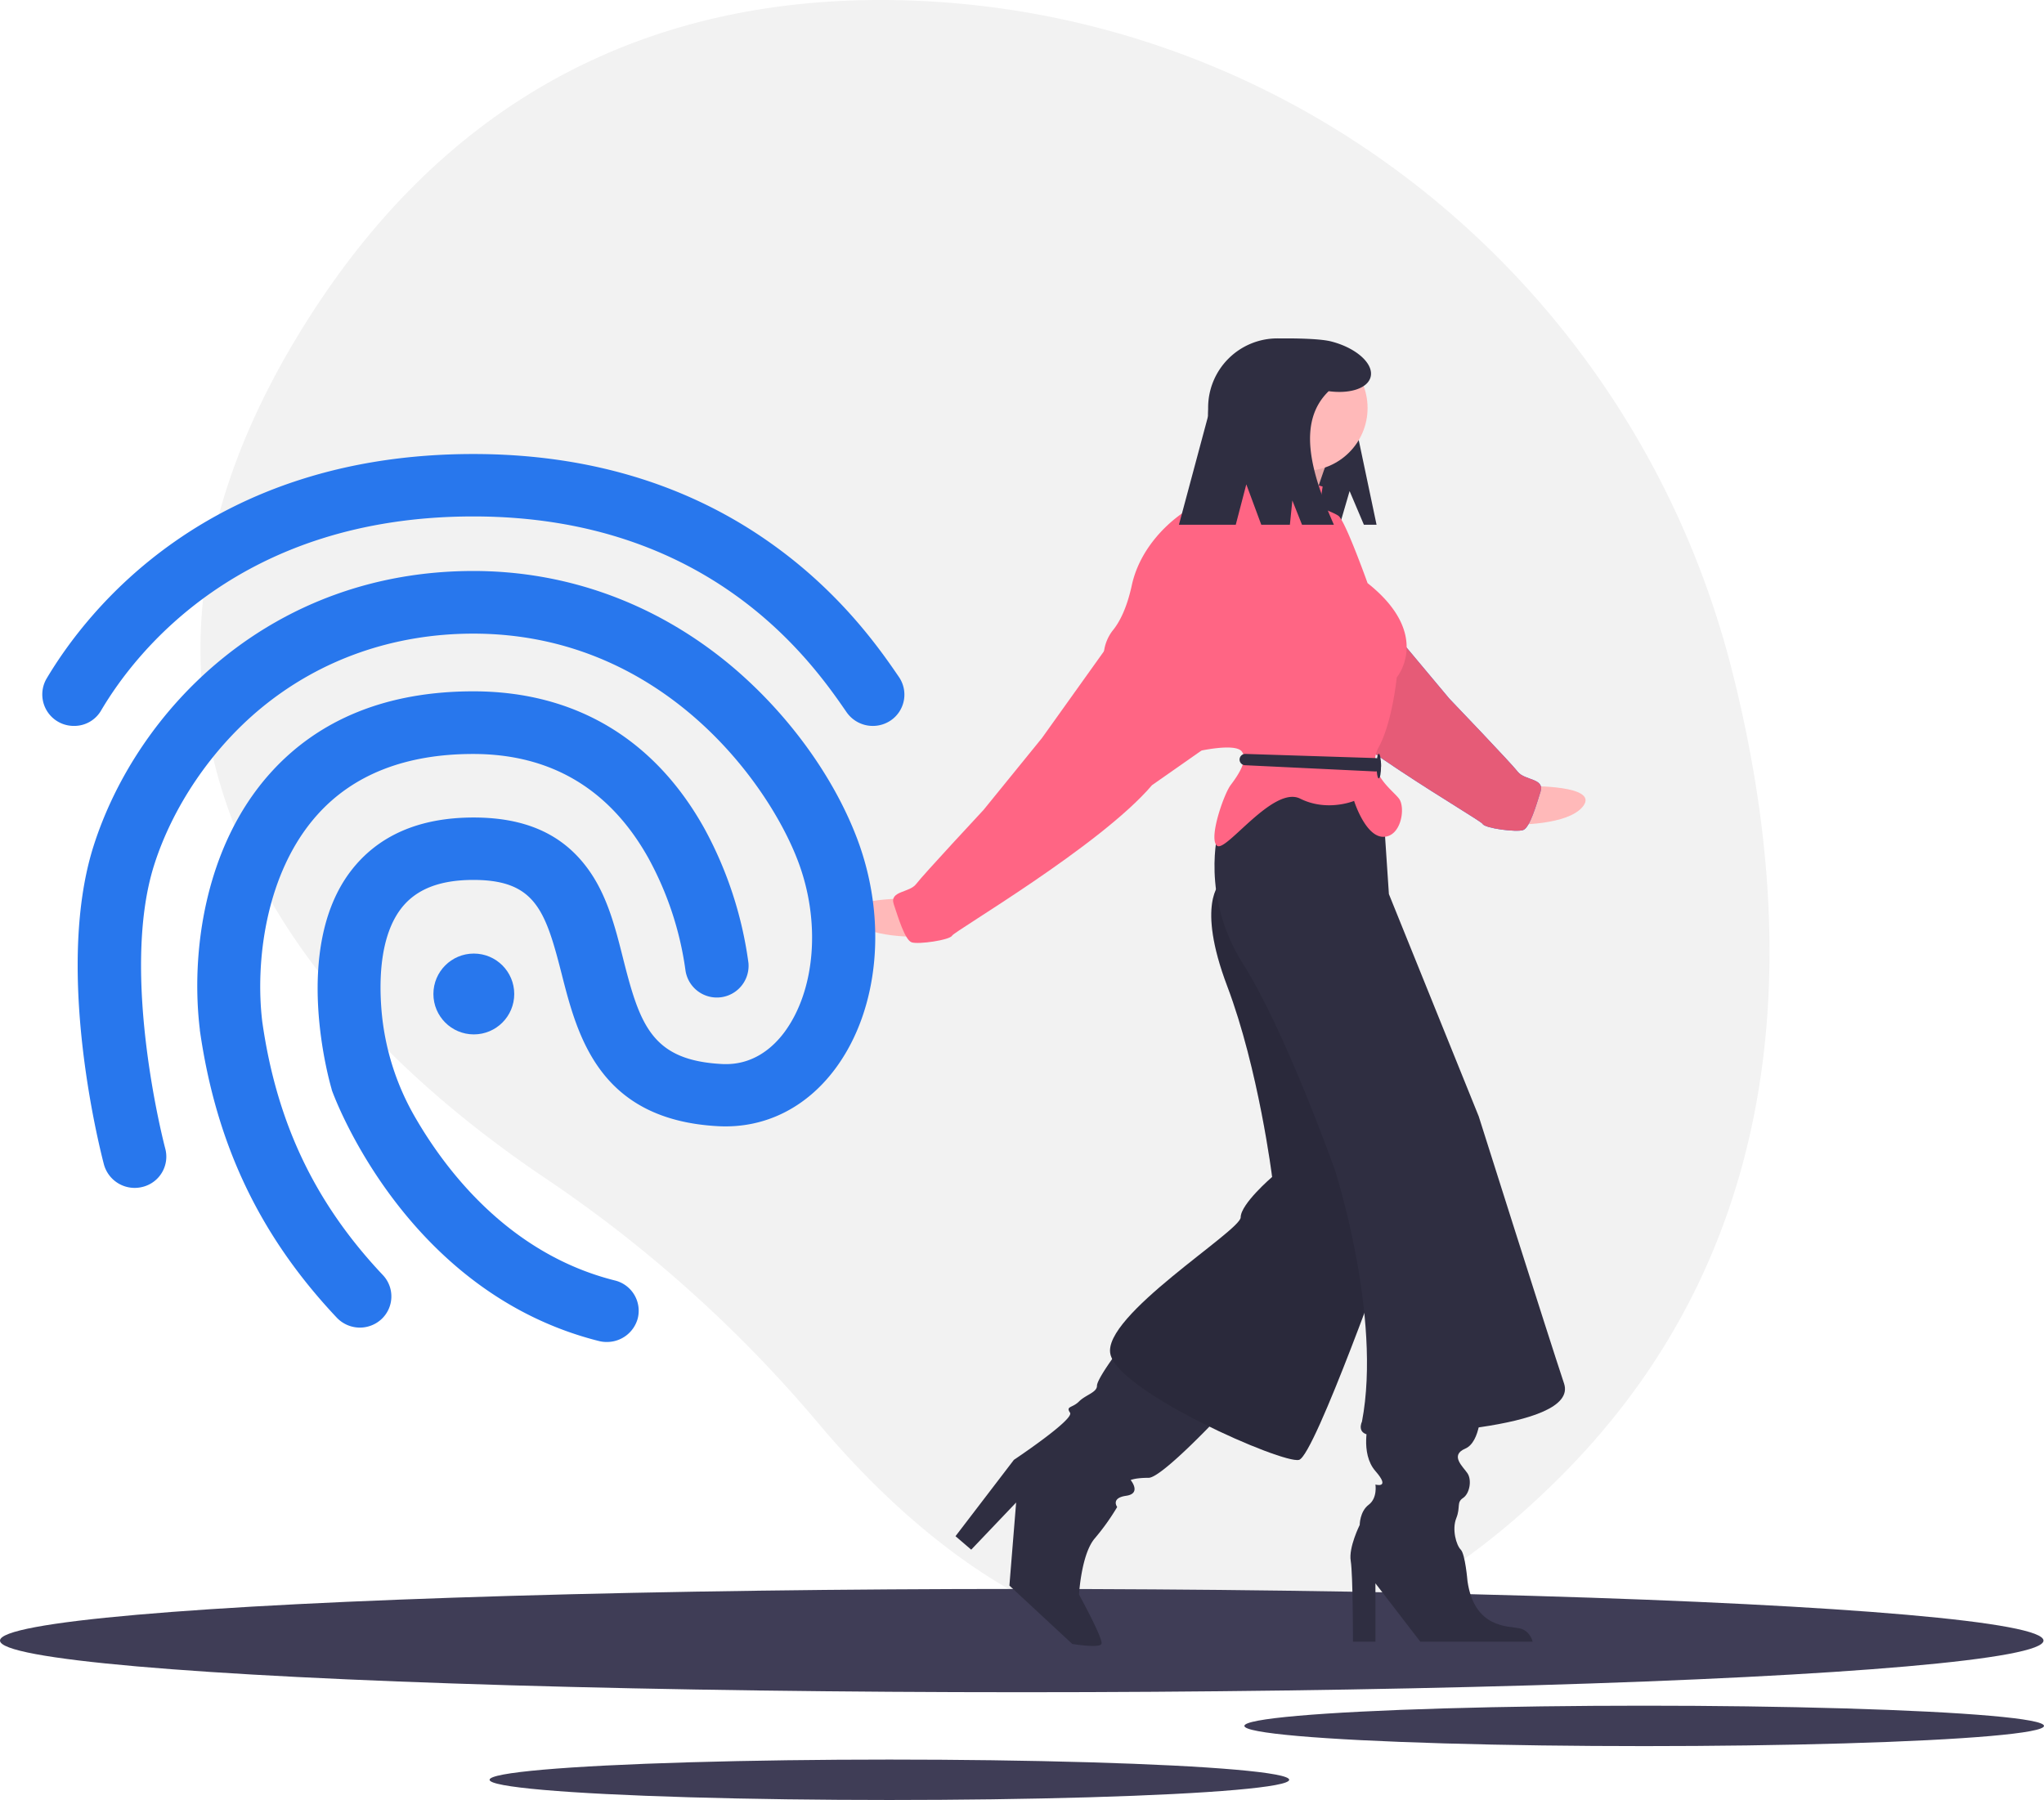 <svg id="ad3acef6-40f9-4409-a616-f2253c54cee5" data-name="Layer 1" xmlns="http://www.w3.org/2000/svg" width="910.225" height="801.723" viewBox="0 0 910.225 801.723"><title>fingerprint</title><path d="M916.056,347.306C872.769,177.089,723.197,54.217,547.631,49.289,454.815,46.683,357.147,77.466,286.037,185.187c-127.117,192.563,7.812,325.629,101.88,388.86A588.609,588.609,0,0,1,509.58,683.398C573.12,758.798,695.357,852.494,840.935,705.687,946.45,599.281,944.89,460.687,916.056,347.306Z" transform="translate(-144.887 -49.139)" fill="#f2f2f2"/><ellipse cx="455" cy="730.723" rx="455" ry="23" fill="#3f3d56"/><ellipse cx="732.182" cy="768.723" rx="178.043" ry="9" fill="#3f3d56"/><ellipse cx="396.056" cy="792.723" rx="178.043" ry="9" fill="#3f3d56"/><path d="M826.265,399.304s30.246-.441,23.802,8.654-31.444,8.46-31.444,8.46Z" transform="translate(-144.887 -49.139)" fill="#ffb9b9"/><path d="M733.228,287.149l30.61,41.558,26.464,31.617s27.42,28.603,30.478,32.559,12.043,2.825,10.13,8.853-4.766,16.071-7.751,17.115-17.013-.752-18.042-2.737-66.577-39.033-89.968-65.694l-22.262-15.11-.334-25.565Z" transform="translate(-144.887 -49.139)" fill="#2877ed"/><path d="M733.228,287.149l30.61,41.558,26.464,31.617s27.42,28.603,30.478,32.559,12.043,2.825,10.13,8.853-4.766,16.071-7.751,17.115-17.013-.752-18.042-2.737-66.577-39.033-89.968-65.694l-22.262-15.11-.334-25.565Z" transform="translate(-144.887 -49.139)" fill="#ff6584"/><path d="M733.228,287.149l30.61,41.558,26.464,31.617s27.42,28.603,30.478,32.559,12.043,2.825,10.13,8.853-4.766,16.071-7.751,17.115-17.013-.752-18.042-2.737-66.577-39.033-89.968-65.694l-22.262-15.11-.334-25.565Z" transform="translate(-144.887 -49.139)" opacity="0.1"/><path d="M745.887,267.861l6.364,15h5.636l-8-38c0-24.391-11.772-45-36.163-45h-0A30.837,30.837,0,0,0,682.887,230.698v37.268a14.896,14.896,0,0,0,14.896,14.896h43.73Z" transform="translate(-144.887 -49.139)" fill="#2f2e41"/><path d="M642.387,651.361s-9,12-9,15-5,4-8,7-6,2-4,5-25,21-25,21l-26,34,7,6,20-21-3,37,28,26s12,2,13,0-10-22-10-22,1-18,7-25a102.029,102.029,0,0,0,10-14s-3-4,4-5,2-7,2-7,2-1,8-1,33-29,33-29Z" transform="translate(-144.887 -49.139)" fill="#2f2e41"/><path d="M754.387,682.361s-4,14,3,22,0,6,0,6,1,6-3,9-4,9-4,9-5,10-4,16,1,36,1,36h10v-26l20,26h50s-1-5-6-6-20,0-23-21c0,0-1-12-3-14s-4-9-2-14,0-7,3-9,4-8,2-11-8-8-1-11,7-18,7-18Z" transform="translate(-144.887 -49.139)" fill="#2f2e41"/><path d="M688.387,442.361s-11,9,3,46,20,85,20,85-14,12-14,18-62,44-58,61,77,49,84,47,41-98,41-98-13-106-14-107-31-50-31-50l-18-37Z" transform="translate(-144.887 -49.139)" fill="#2f2e41"/><path d="M688.387,442.361s-11,9,3,46,20,85,20,85-14,12-14,18-62,44-58,61,77,49,84,47,41-98,41-98-13-106-14-107-31-50-31-50l-18-37Z" transform="translate(-144.887 -49.139)" opacity="0.1"/><path d="M687.387,419.361s-8,29,11,59,41,92,41,92,21,65,12,112c0,0-3,6,5,6s92-2,85-23-38-119-38-119l-40-99-2-30-15-23h-31Z" transform="translate(-144.887 -49.139)" fill="#2f2e41"/><path d="M547.496,449.361s-30.249,0-23.673,9,31.565,8,31.565,8Z" transform="translate(-144.887 -49.139)" fill="#ffb9b9"/><path d="M705.887,242.861s2,14-5,16,28,17,28,17,7-24,10-27S705.887,242.861,705.887,242.861Z" transform="translate(-144.887 -49.139)" fill="#ffb9b9"/><path d="M705.887,242.861s2,14-5,16,28,17,28,17,7-24,10-27S705.887,242.861,705.887,242.861Z" transform="translate(-144.887 -49.139)" opacity="0.1"/><path d="M733.887,265.861s-31-9-32-12-8,4-11,9-9,11-12,11-25,13-30,36c-2.289,10.529-5.626,16.657-8.571,20.207a19.292,19.292,0,0,0-3.883,10.001.974.974,0,0,1-.546.792c-2,1,42,43,42,43s17-4,20,0-2,11-5,15-10,24-6,27,25-27,37-21,24,1,24,1,5,16,13,16,10-13,7-17-15-12-9-23,8-31,8-31,16-19-13-42c0,0-10-28-13-30s-8-3-8-5S733.887,265.861,733.887,265.861Z" transform="translate(-144.887 -49.139)" fill="#ff6584"/><path d="M638.887,335.861l-30,42-26,32s-27,29-30,33-12,3-10,9,5,16,8,17,17-1,18-3,66-40,89-67l22.039-15.433-.039-25.567Z" transform="translate(-144.887 -49.139)" fill="#ff6584"/><path d="M699.479,384.939l57.966,1.85a2.517,2.517,0,0,1,2.442,2.516v.925a2.517,2.517,0,0,1-2.63,2.514l-57.966-2.775a2.517,2.517,0,0,1-2.404-2.514h0A2.517,2.517,0,0,1,699.479,384.939Z" transform="translate(-144.887 -49.139)" fill="#2f2e41"/><ellipse cx="614" cy="341.223" rx="1" ry="5.5" fill="#2f2e41"/><circle cx="581" cy="181.723" r="28" fill="#ffb9b9"/><path d="M737.59,201.199c-5.425-1.375-18.289-1.337-20.171-1.337a34.531,34.531,0,0,0-34.531,34.531l-13,48.469h25.304l4.696-18,6.667,18h12.738l1.095-10.817,4.311,10.817H738.887c-10.626-24.044-16.279-45.961-2.318-59.488,9.427,1.284,17.379-1.241,18.674-6.352C756.736,211.132,748.833,204.048,737.59,201.199Z" transform="translate(-144.887 -49.139)" fill="#2f2e41"/><path d="M736.683,277.722" transform="translate(-144.887 -49.139)" fill="#2f2e41"/><path d="M177.787,372.461a14.012,14.012,0,0,1-12.2-21c17.8-30,71.9-100.1,190.1-100.1,51.2,0,96.1,13.6,133.4,40.4,30.7,22,47.9,46.9,56.1,58.9a13.897,13.897,0,0,1-3.7,19.4,14.224,14.224,0,0,1-19.6-3.7c-14.9-21.6-60.1-87.2-166.2-87.2-103.6,0-150.4,60.4-165.7,86.3a13.804,13.804,0,0,1-12.2,7Z" transform="translate(-144.887 -49.139)" fill="#2877ed"/><path d="M415.187,646.861a13.934,13.934,0,0,1-3.5-.4c-85.7-21.5-117.7-108.1-119-111.7l-.2-.8c-.7-2.5-17.9-61.9,8.5-96.7,12.1-15.9,30.5-24,54.8-24,22.6,0,38.9,7.1,50.1,21.8,9.2,12,12.9,26.8,16.5,41.1,7.5,29.7,12.9,45.3,44.1,46.9,13.7.7,22.7-7.4,27.8-14.3,13.8-18.8,16.2-49.5,5.8-76.5-13.4-35-60.8-100.9-144.4-100.9-35.7,0-68.5,11.6-94.8,33.4-21.8,18.1-39.1,43.6-47.4,69.8-15.4,48.8,4.8,125.5,5,126.2a13.871,13.871,0,0,1-10,17,14.202,14.202,0,0,1-17.3-9.9c-.9-3.5-22.5-85.3-4.7-141.7,19.4-61.1,79.2-122.7,169.2-122.7,41.6,0,80.9,14.3,113.7,41.3,25.4,21,46.2,49.2,57,77.4,13.8,36,10.1,76.4-9.4,102.8-13,17.6-31.5,26.8-52,25.8-53.4-2.7-63-40.4-70-67.9-7.2-28.2-11.8-41.8-39.3-41.8-15.1,0-25.7,4.2-32.3,12.9-9,11.9-9.7,30.5-8.7,44q.015.211.031.422a113.927,113.927,0,0,0,15.21,48.702c13.882,23.936,42.041,60.645,88.759,72.376a13.891,13.891,0,0,1,10.2,16.9,14.196,14.196,0,0,1-13.7,10.5Z" transform="translate(-144.887 -49.139)" fill="#2877ed"/><path d="M305.187,640.461a14.238,14.238,0,0,1-10.3-4.4c-34.3-36.4-53.7-77.1-61-128v-.3c-4.1-33.7,1.9-81.4,31.3-114.2,21.7-24.2,52.2-36.5,90.5-36.5,45.3,0,80.9,21.3,103.1,61.5a172.867,172.867,0,0,1,19.4,59.5,14.126,14.126,0,0,1-28.1,2.9,144.754,144.754,0,0,0-16.5-49.7c-17.2-30.7-43.4-46.3-78-46.3-29.9,0-53.3,9.1-69.4,27.1-23.2,25.9-27.7,65.8-24.5,92.2,6.4,45,23.5,80.8,53.7,112.8a13.831,13.831,0,0,1-.7,19.7,14.185,14.185,0,0,1-9.5,3.7Z" transform="translate(-144.887 -49.139)" fill="#2877ed"/><circle cx="211" cy="442.723" r="18" fill="#2877ed"/></svg>